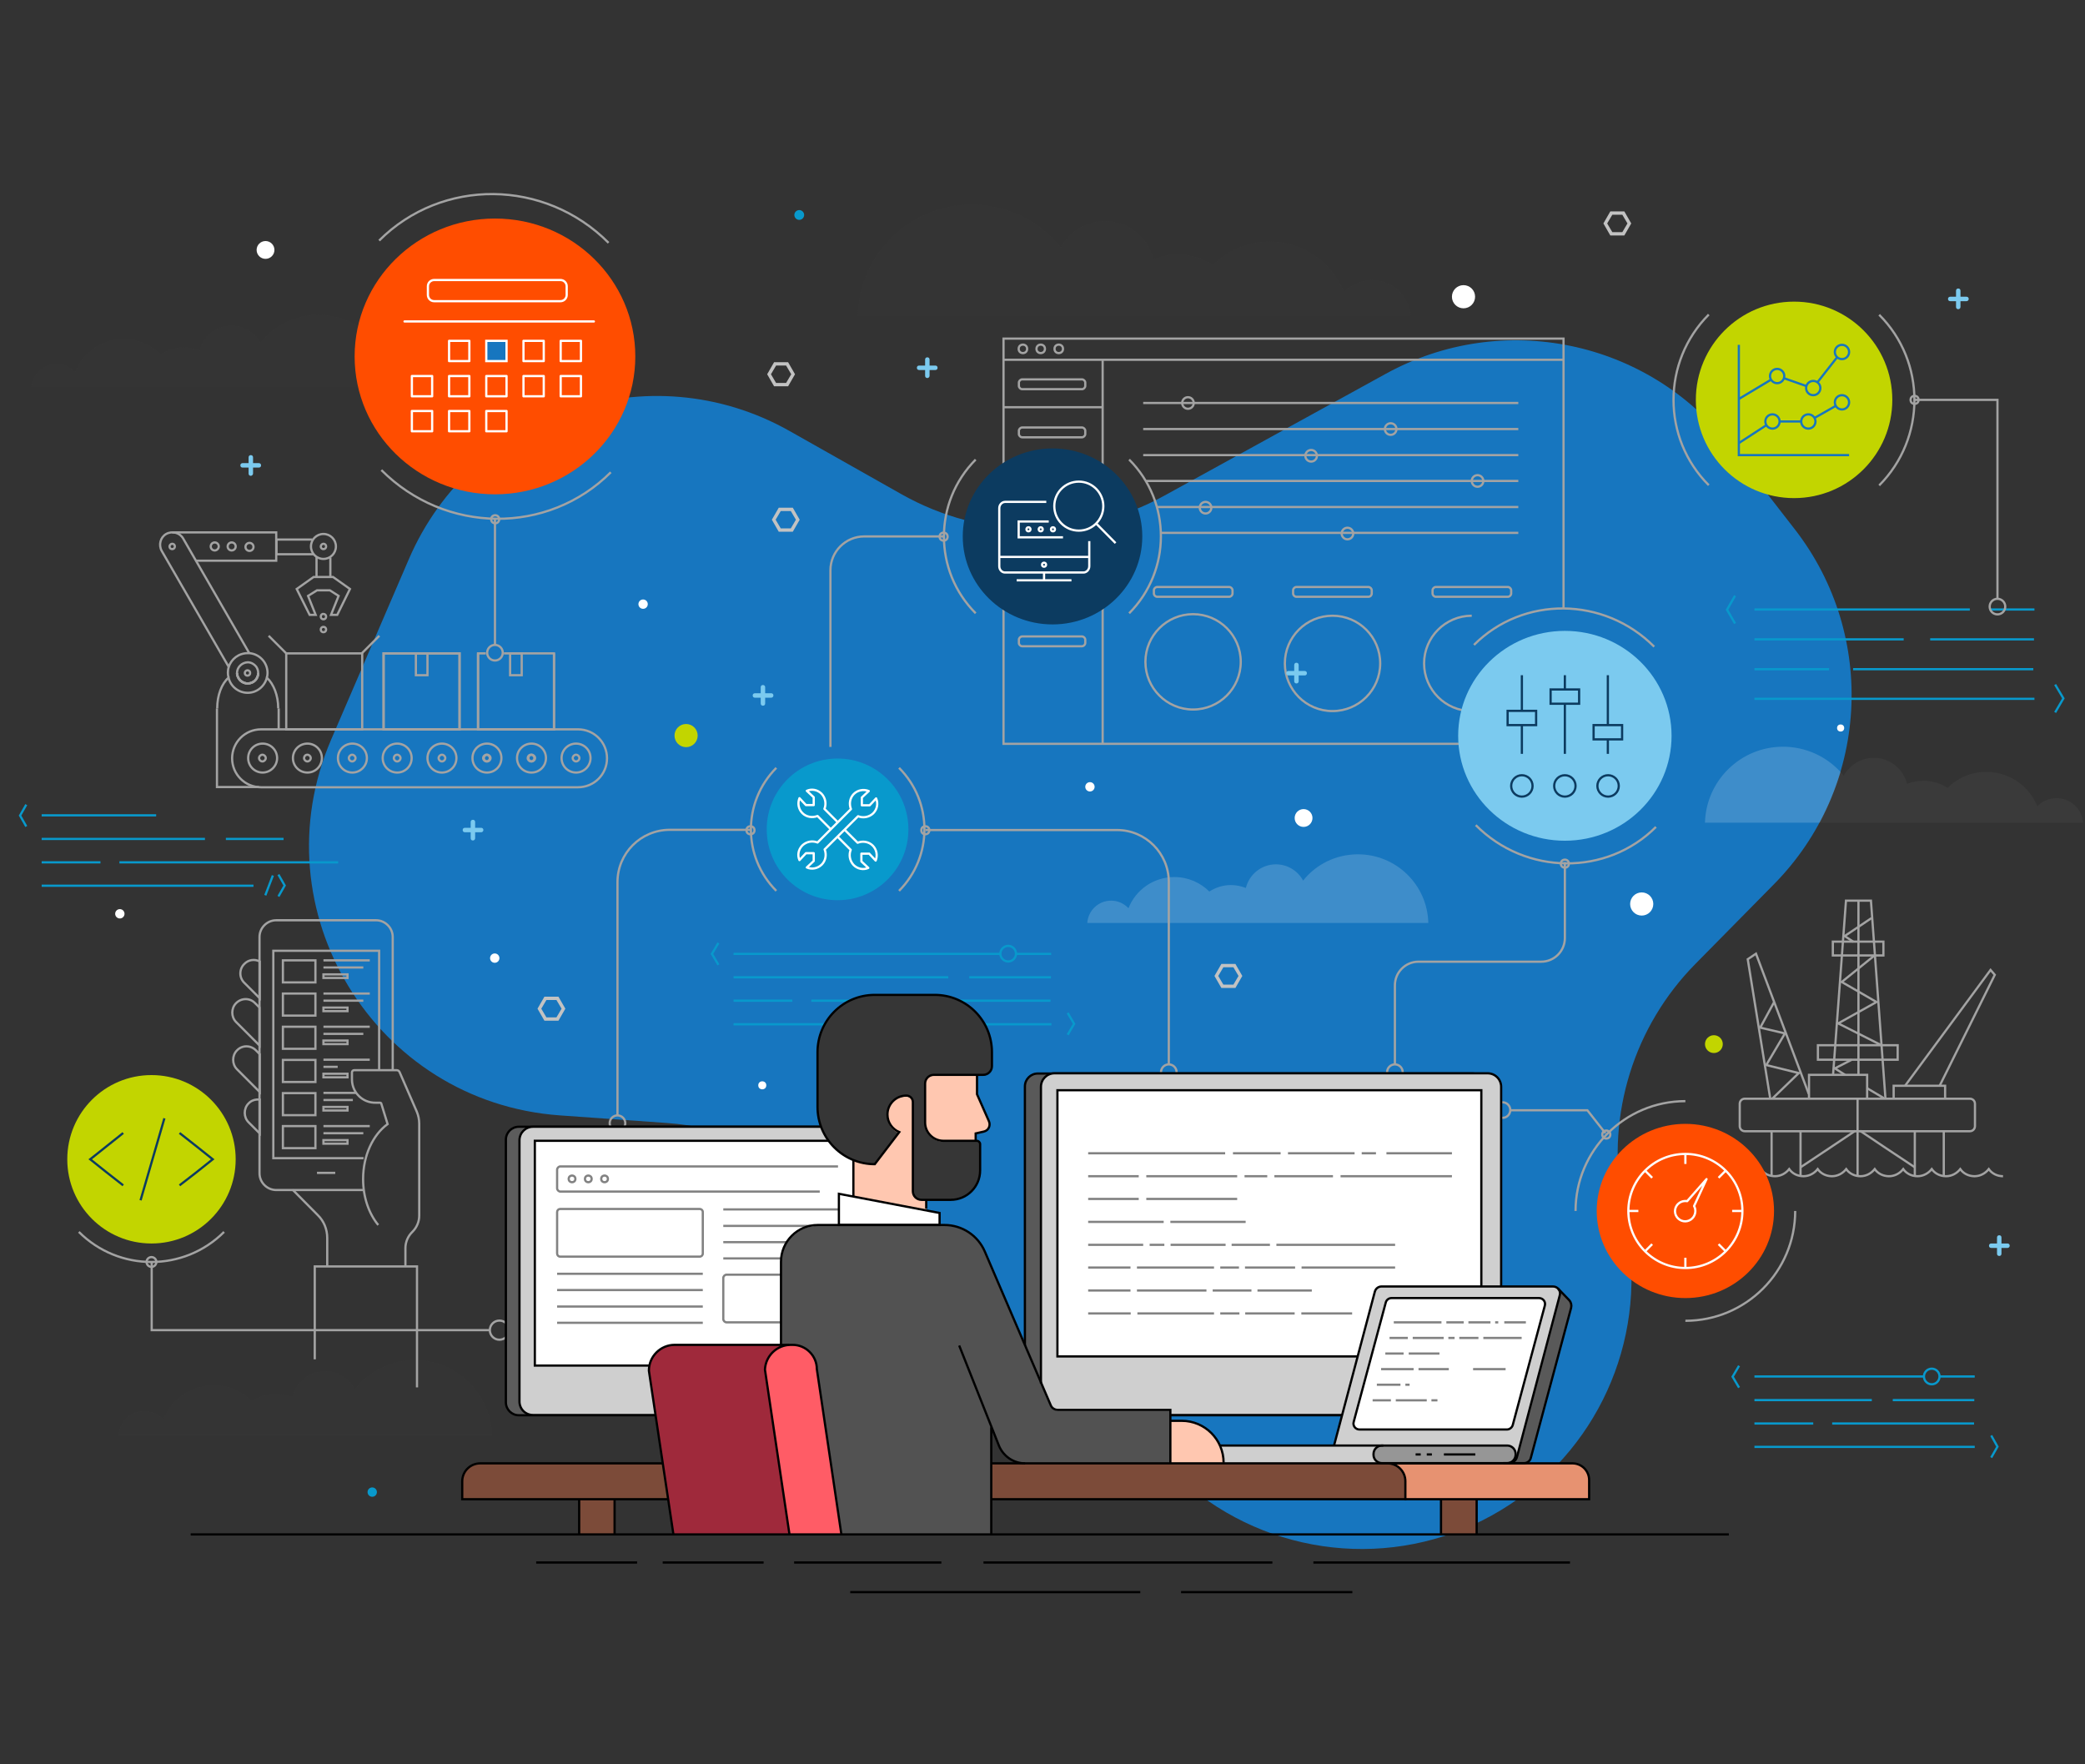 <?xml version="1.0" encoding="utf-8"?>
<!-- Generator: Adobe Illustrator 22.1.0, SVG Export Plug-In . SVG Version: 6.00 Build 0)  -->
<svg version="1.1" id="Layer_06" xmlns="http://www.w3.org/2000/svg" xmlns:xlink="http://www.w3.org/1999/xlink" x="0px" y="0px"
	 viewBox="0 0 936 792" style="enable-background:new 0 0 936 792;" xml:space="preserve">
<rect x="0" y="0" width="936" height="792" fill="#333333" stroke="none"/>
<style type="text/css">
	.st0{fill:#1776BF;}
	.st1{opacity:0.17;fill:#3B3B3B;}
	.st2{opacity:0.17;fill:#FFFFFF;}
	.st3{opacity:0.17;fill:#606060;}
	.st4{fill:none;stroke:#A3A3A3;}
	.st5{fill:#C2D500;}
	.st6{fill:#0899CC;}
	.st7{fill:none;stroke:#000000;stroke-miterlimit:10;}
	.st8{fill:none;stroke:#1776BF;stroke-miterlimit:10;}
	.st9{fill:none;stroke:#FFFFFF;stroke-linejoin:round;stroke-miterlimit:10;}
	.st10{fill:none;stroke:#0C3B60;stroke-miterlimit:10;}
	.st11{fill:none;stroke:#0899CC;stroke-miterlimit:10;}
	.st12{fill:#0C3B60;}
	.st13{fill:none;stroke:#FFFFFF;stroke-miterlimit:10;}
	.st14{fill:#7BCAEF;}
	.st15{fill:#FF4D00;}
	.st16{fill:none;stroke:#FFFFFF;stroke-linecap:round;stroke-linejoin:round;stroke-miterlimit:10;}
	.st17{fill:#1776BF;stroke:#FFFFFF;stroke-miterlimit:10;}
	.st18{fill:#FFFFFF;}
	.st19{fill:#C2C2C2;}
	.st20{fill:#FEFEFE;}
	.st21{fill:#7C4B39;}
	.st22{fill:#E79271;}
	.st23{fill:#5C5C5C;stroke:#000000;stroke-miterlimit:10;}
	.st24{fill:#CFCFCF;}
	.st25{fill:#FFC7B0;}
	.st26{fill:#363636;}
	.st27{fill:#595959;stroke:#000000;stroke-miterlimit:10;}
	.st28{fill:#595959;}
	.st29{fill:#969696;}
	.st30{fill:#525252;}
	.st31{fill:none;stroke:#FFFFFF;stroke-linecap:round;stroke-linejoin:round;}
	.st32{fill:none;}
	.st33{fill:#FF5C66;}
	.st34{fill:#9F293B;}
	.st35{fill:none;stroke:#828282;stroke-miterlimit:10;}
</style>
<path class="st0" d="M534.7,668L367.4,531.2c-19.4-15.8-43.1-25.3-68.1-27.1l-47.9-3.4c-83.2-5.9-135.7-92.2-102.7-168.8l34.8-80.8
	c28.5-66.3,108.2-93.1,171-57.6l50.1,28.3c36.6,20.7,81.3,21,118.1,0.7l99.4-54.7c52.3-28.8,117.7-15.2,154.2,31.9l29.5,38
	c37.2,48,33.2,116.1-9.5,159.3l-35.2,35.7c-27.5,27.9-39.8,67.3-33.1,105.8l2.6,14.8c8.6,49.3-14,98.7-56.8,124.6l0,0
	C630.1,704.4,574.4,700.4,534.7,668z"/>
<path class="st1" d="M385,141.8c0.7-27.7,23.3-50,51.2-50c16.2,0,30.6,7.5,40,19.2c3.8-7.1,11.2-11.8,19.8-11.8
	c10.6,0,19.4,7.3,21.9,17.1c3.3-1.4,7-2.1,10.8-2.1c5.8,0,11.3,1.7,15.8,4.7c6.5-6.5,15.5-10.5,25.4-10.5c15.2,0,28.2,9.4,33.5,22.7
	c3.2-3.4,7.7-5.4,12.6-5.4c9.2,0,16.7,7.1,17.3,16.1H385z"/>
<path class="st2" d="M641.2,414.3c-0.4-17.1-14.4-30.8-31.6-30.8c-10,0-18.9,4.6-24.6,11.8c-2.3-4.3-6.9-7.3-12.2-7.3
	c-6.5,0-12,4.5-13.5,10.6c-2.1-0.8-4.3-1.3-6.7-1.3c-3.6,0-6.9,1.1-9.7,2.9c-4-4-9.6-6.5-15.7-6.5c-9.4,0-17.4,5.8-20.6,14
	c-2-2.1-4.7-3.4-7.8-3.4c-5.7,0-10.3,4.4-10.7,10H641.2z"/>
<g>
	<path class="st3" d="M935.1,369.3c-0.4-6.2-5.6-11-11.9-11c-3.4,0-6.5,1.4-8.6,3.7c-3.6-9.1-12.5-15.5-22.9-15.5
		c-6.8,0-12.9,2.7-17.4,7.2c-3.1-2-6.8-3.2-10.8-3.2c-2.6,0-5.1,0.5-7.4,1.4c-1.6-6.7-7.7-11.7-14.9-11.7c-5.9,0-10.9,3.3-13.5,8.1
		c-0.5-0.6-0.9-1.1-1.4-1.7c-2.3,7.8-5.4,15.4-9.4,22.7H935.1z"/>
	<path class="st2" d="M800.4,335.2c-19,0-34.5,15.2-35,34.1h51.5c3.9-7.3,7-14.9,9.4-22.7C819.9,339.6,810.7,335.2,800.4,335.2z"/>
</g>
<path class="st1" d="M176.5,174c-0.4-18.1-15.2-32.7-33.5-32.7c-10.6,0-20,4.9-26.1,12.5c-2.5-4.6-7.4-7.7-13-7.7
	c-6.9,0-12.7,4.8-14.3,11.2c-2.2-0.9-4.6-1.4-7.1-1.4c-3.8,0-7.4,1.1-10.3,3.1c-4.3-4.2-10.1-6.9-16.6-6.9
	c-9.9,0-18.4,6.1-21.9,14.8c-2.1-2.2-5-3.6-8.3-3.6c-6,0-10.9,4.7-11.3,10.5H176.5z"/>
<path class="st1" d="M220.9,644.3c-0.5-18.7-15.8-33.8-34.6-33.8c-10.9,0-20.7,5.1-27,13c-2.6-4.8-7.6-8-13.4-8
	c-7.2,0-13.1,4.9-14.8,11.6c-2.3-0.9-4.7-1.4-7.3-1.4c-3.9,0-7.6,1.2-10.7,3.2c-4.4-4.4-10.5-7.1-17.2-7.1c-10.3,0-19,6.4-22.6,15.3
	c-2.1-2.3-5.2-3.7-8.5-3.7c-6.2,0-11.3,4.8-11.7,10.9H220.9z"/>
<g>
	<g>
		<polyline class="st4" points="701.9,273.1 701.9,152 450.5,152 450.5,333.9 502.4,333.9 658.5,333.9 701.9,333.9 		"/>
		<line class="st4" x1="495" y1="161.3" x2="495" y2="334.1"/>
		<line class="st4" x1="450.5" y1="161.5" x2="701.9" y2="161.5"/>
		<line class="st4" x1="450.5" y1="182.8" x2="495" y2="182.8"/>
		<line class="st4" x1="519.5" y1="227.6" x2="681.6" y2="227.6"/>
		<line class="st4" x1="521.2" y1="239.2" x2="681.6" y2="239.2"/>
		<line class="st4" x1="514.6" y1="215.9" x2="681.6" y2="215.9"/>
		<line class="st4" x1="513.2" y1="204.3" x2="681.6" y2="204.3"/>
		<line class="st4" x1="513.2" y1="192.6" x2="681.6" y2="192.6"/>
		<line class="st4" x1="513.2" y1="180.9" x2="681.6" y2="180.9"/>
		<g>
			<circle class="st4" cx="535.6" cy="297.1" r="21.4"/>
			<path class="st4" d="M551.8,267.9h-32.3c-0.8,0-1.5-0.7-1.5-1.5V265c0-0.8,0.7-1.5,1.5-1.5h32.3c0.8,0,1.5,0.7,1.5,1.5v1.4
				C553.3,267.2,552.6,267.9,551.8,267.9z"/>
		</g>
		<path class="st4" d="M485.7,174.7h-26.8c-0.8,0-1.5-0.7-1.5-1.5v-1.4c0-0.8,0.7-1.5,1.5-1.5h26.8c0.8,0,1.5,0.7,1.5,1.5v1.4
			C487.2,174,486.5,174.7,485.7,174.7z"/>
		<path class="st4" d="M485.7,196.3h-26.8c-0.8,0-1.5-0.7-1.5-1.5v-1.4c0-0.8,0.7-1.5,1.5-1.5h26.8c0.8,0,1.5,0.7,1.5,1.5v1.4
			C487.2,195.6,486.5,196.3,485.7,196.3z"/>
		<path class="st4" d="M485.7,209.7h-26.8c-0.8,0-1.5-0.7-1.5-1.5v-1.4c0-0.8,0.7-1.5,1.5-1.5h26.8c0.8,0,1.5,0.7,1.5,1.5v1.4
			C487.2,209,486.5,209.7,485.7,209.7z"/>
		<path class="st4" d="M485.7,223.1h-26.8c-0.8,0-1.5-0.7-1.5-1.5v-1.4c0-0.8,0.7-1.5,1.5-1.5h26.8c0.8,0,1.5,0.7,1.5,1.5v1.4
			C487.2,222.4,486.5,223.1,485.7,223.1z"/>
		<path class="st4" d="M485.7,249.9h-26.8c-0.8,0-1.5-0.7-1.5-1.5V247c0-0.8,0.7-1.5,1.5-1.5h26.8c0.8,0,1.5,0.7,1.5,1.5v1.4
			C487.2,249.2,486.5,249.9,485.7,249.9z"/>
		<path class="st4" d="M485.7,236.5h-26.8c-0.8,0-1.5-0.7-1.5-1.5v-1.4c0-0.8,0.7-1.5,1.5-1.5h26.8c0.8,0,1.5,0.7,1.5,1.5v1.4
			C487.2,235.8,486.5,236.5,485.7,236.5z"/>
		<path class="st4" d="M485.7,263.3h-26.8c-0.8,0-1.5-0.7-1.5-1.5v-1.4c0-0.8,0.7-1.5,1.5-1.5h26.8c0.8,0,1.5,0.7,1.5,1.5v1.4
			C487.2,262.6,486.5,263.3,485.7,263.3z"/>
		<path class="st4" d="M485.7,276.7h-26.8c-0.8,0-1.5-0.7-1.5-1.5v-1.4c0-0.8,0.7-1.5,1.5-1.5h26.8c0.8,0,1.5,0.7,1.5,1.5v1.4
			C487.2,276,486.5,276.7,485.7,276.7z"/>
		<path class="st4" d="M485.7,290.1h-26.8c-0.8,0-1.5-0.7-1.5-1.5v-1.4c0-0.8,0.7-1.5,1.5-1.5h26.8c0.8,0,1.5,0.7,1.5,1.5v1.4
			C487.2,289.4,486.5,290.1,485.7,290.1z"/>
		<g>
			<circle class="st4" cx="598.2" cy="297.8" r="21.4"/>
			<path class="st4" d="M614.3,267.9h-32.3c-0.8,0-1.5-0.7-1.5-1.5V265c0-0.8,0.7-1.5,1.5-1.5h32.3c0.8,0,1.5,0.7,1.5,1.5v1.4
				C615.8,267.2,615.2,267.9,614.3,267.9z"/>
		</g>
		<g>
			<path class="st4" d="M682.1,297.8c0,11.8-9.6,21.4-21.4,21.4s-21.4-9.6-21.4-21.4s9.6-21.4,21.4-21.4"/>
			<path class="st4" d="M676.9,267.9h-32.3c-0.8,0-1.5-0.7-1.5-1.5V265c0-0.8,0.7-1.5,1.5-1.5h32.3c0.8,0,1.5,0.7,1.5,1.5v1.4
				C678.4,267.2,677.7,267.9,676.9,267.9z"/>
		</g>
		<g>
			<circle class="st4" cx="459.2" cy="156.6" r="1.9"/>
			<circle class="st4" cx="467.2" cy="156.6" r="1.9"/>
			<circle class="st4" cx="475.3" cy="156.6" r="1.9"/>
		</g>
		<circle class="st4" cx="624.3" cy="192.6" r="2.6"/>
		<circle class="st4" cx="533.3" cy="180.9" r="2.6"/>
		<circle class="st4" cx="588.6" cy="204.6" r="2.6"/>
		<circle class="st4" cx="663.3" cy="215.9" r="2.6"/>
		<circle class="st4" cx="541.2" cy="227.9" r="2.6"/>
		<circle class="st4" cx="604.9" cy="239.5" r="2.6"/>
	</g>
</g>
<g>
	<line class="st4" x1="142.1" y1="250" x2="142.1" y2="259"/>
	<line class="st4" x1="148.3" y1="259" x2="148.3" y2="250.3"/>
	<path class="st4" d="M77.3,239C77.4,239,77.4,239,77.3,239h46.7v12.7h-36H88"/>
	<path class="st4" d="M102.7,299.4L102.7,299.4l-30.1-52.1c-1.5-2.7-0.6-6.1,2-7.6c2.7-1.5,6.1-0.6,7.6,2l29.7,51.5"/>
	<polyline class="st4" points="97.4,318 97.4,353.3 116.3,353.3 	"/>
	<line class="st4" x1="125.1" y1="327.4" x2="125.1" y2="318"/>
	<g>
		<rect x="172.2" y="293.3" class="st4" width="34.1" height="34.1"/>
		<rect x="186.7" y="293.3" class="st4" width="5.2" height="9.8"/>
		<rect x="172.2" y="293.3" class="st4" width="34.1" height="34.1"/>
	</g>
	<g>
		<polyline class="st4" points="214.6,293.3 214.6,327.4 248.7,327.4 248.7,293.3 		"/>
		<rect x="229" y="293.3" class="st4" width="5.2" height="9.8"/>
		<polyline class="st4" points="218.1,293.3 214.6,293.3 214.6,327.4 248.7,327.4 248.7,293.3 226.2,293.3 		"/>
	</g>
	<rect x="128.5" y="293.3" class="st4" width="34.1" height="34.1"/>
	<g>
		<path class="st4" d="M117.2,327.4h142.3c7.2,0,13,5.8,13,13c0,7.2-5.8,13-13,13H117.2c-7.2,0-13-5.8-13-13
			C104.2,333.2,110,327.4,117.2,327.4z"/>
	</g>
	<g>
		<path class="st4" d="M225.1,340.3c0-3.6-2.9-6.5-6.5-6.5c-3.6,0-6.5,2.9-6.5,6.5c0,3.6,2.9,6.5,6.5,6.5
			C222.2,346.8,225.1,343.9,225.1,340.3z"/>
	</g>
	<g>
		<path class="st4" d="M204.9,340.3c0-3.6-2.9-6.5-6.5-6.5c-3.6,0-6.5,2.9-6.5,6.5c0,3.6,2.9,6.5,6.5,6.5
			C202,346.8,204.9,343.9,204.9,340.3z"/>
	</g>
	<g>
		<path class="st4" d="M184.8,340.3c0-3.6-2.9-6.5-6.5-6.5c-3.6,0-6.5,2.9-6.5,6.5c0,3.6,2.9,6.5,6.5,6.5
			C181.9,346.8,184.8,343.9,184.8,340.3z"/>
	</g>
	<g>
		<path class="st4" d="M164.7,340.3c0-3.6-2.9-6.5-6.5-6.5c-3.6,0-6.5,2.9-6.5,6.5c0,3.6,2.9,6.5,6.5,6.5
			C161.7,346.8,164.7,343.9,164.7,340.3z"/>
	</g>
	<g>
		<path class="st4" d="M144.5,340.3c0-3.6-2.9-6.5-6.5-6.5c-3.6,0-6.5,2.9-6.5,6.5c0,3.6,2.9,6.5,6.5,6.5
			C141.6,346.8,144.5,343.9,144.5,340.3z"/>
	</g>
	<g>
		<path class="st4" d="M124.4,340.3c0-3.6-2.9-6.5-6.5-6.5c-3.6,0-6.5,2.9-6.5,6.5c0,3.6,2.9,6.5,6.5,6.5
			C121.4,346.8,124.4,343.9,124.4,340.3z"/>
	</g>
	<path class="st4" d="M217.2,340.3c0,0.8,0.7,1.5,1.5,1.5c0.8,0,1.5-0.7,1.5-1.5c0-0.8-0.7-1.5-1.5-1.5
		C217.9,338.8,217.2,339.5,217.2,340.3z"/>
	<path class="st4" d="M196.9,340.3c0,0.8,0.7,1.5,1.5,1.5c0.8,0,1.5-0.7,1.5-1.5c0-0.8-0.7-1.5-1.5-1.5
		C197.6,338.8,196.9,339.5,196.9,340.3z"/>
	<g>
		<path class="st4" d="M245.1,340.3c0-3.6-2.9-6.5-6.5-6.5c-3.6,0-6.5,2.9-6.5,6.5c0,3.6,2.9,6.5,6.5,6.5
			C242.2,346.8,245.1,343.9,245.1,340.3z"/>
	</g>
	<path class="st4" d="M237.2,340.3c0,0.8,0.7,1.5,1.5,1.5c0.8,0,1.5-0.7,1.5-1.5c0-0.8-0.7-1.5-1.5-1.5
		C237.8,338.8,237.2,339.5,237.2,340.3z"/>
	<path class="st4" d="M216.9,340.3c0,0.8,0.7,1.5,1.5,1.5c0.8,0,1.5-0.7,1.5-1.5c0-0.8-0.7-1.5-1.5-1.5
		C217.6,338.8,216.9,339.5,216.9,340.3z"/>
	<g>
		<path class="st4" d="M265.1,340.3c0-3.6-2.9-6.5-6.5-6.5c-3.6,0-6.5,2.9-6.5,6.5c0,3.6,2.9,6.5,6.5,6.5
			C262.1,346.8,265.1,343.9,265.1,340.3z"/>
	</g>
	<path class="st4" d="M257.1,340.3c0,0.8,0.7,1.5,1.5,1.5c0.8,0,1.5-0.7,1.5-1.5c0-0.8-0.7-1.5-1.5-1.5
		C257.8,338.8,257.1,339.5,257.1,340.3z"/>
	<path class="st4" d="M236.9,340.3c0,0.8,0.7,1.5,1.5,1.5c0.8,0,1.5-0.7,1.5-1.5c0-0.8-0.7-1.5-1.5-1.5
		C237.5,338.8,236.9,339.5,236.9,340.3z"/>
	<path class="st4" d="M176.8,340.3c0,0.8,0.7,1.5,1.5,1.5c0.8,0,1.5-0.7,1.5-1.5c0-0.8-0.7-1.5-1.5-1.5
		C177.4,338.8,176.8,339.5,176.8,340.3z"/>
	<path class="st4" d="M156.6,340.3c0,0.8,0.7,1.5,1.5,1.5c0.8,0,1.5-0.7,1.5-1.5c0-0.8-0.7-1.5-1.5-1.5
		C157.3,338.8,156.6,339.5,156.6,340.3z"/>
	<path class="st4" d="M136.5,340.3c0,0.8,0.7,1.5,1.5,1.5c0.8,0,1.5-0.7,1.5-1.5c0-0.8-0.7-1.5-1.5-1.5
		C137.1,338.8,136.5,339.5,136.5,340.3z"/>
	<path class="st4" d="M116.3,340.3c0,0.8,0.7,1.5,1.5,1.5c0.8,0,1.5-0.7,1.5-1.5c0-0.8-0.7-1.5-1.5-1.5
		C117,338.8,116.3,339.5,116.3,340.3z"/>
	<path class="st4" d="M115.9,302.2c-0.1,2.6-2.1,4.6-4.7,4.6c-1.9,0-3.5-1.1-4.3-2.7c-0.3-0.6-0.4-1.2-0.5-1.9"/>
	<path class="st4" d="M124.9,318c0-5.9-2.1-11-5.1-13.8c-1,3.9-4.5,6.8-8.6,6.8c-4.2,0-7.7-2.9-8.6-6.8c-3.1,2.7-5.1,7.9-5.1,13.8"
		/>
	<path class="st4" d="M106.4,302.2c0,0.7,0.2,1.3,0.5,1.9c0.8,1.6,2.4,2.7,4.3,2.7c2.6,0,4.7-2,4.7-4.6"/>
	<path class="st4" d="M119.8,304.2c0.2-0.7,0.3-1.4,0.3-2.1c0-4.7-3.6-8.5-8.1-8.9c-0.3,0-0.5,0-0.8,0c-4,0-7.4,2.6-8.5,6.2v0
		c-0.3,0.8-0.4,1.7-0.4,2.6c0,0.7,0.1,1.5,0.3,2.1"/>
	<polyline class="st4" points="140.8,248.8 124.1,248.8 124.1,242.2 140.2,242.2 	"/>
	<path class="st4" d="M150.8,245.3c0-3.1-2.5-5.6-5.6-5.6c-3.1,0-5.6,2.5-5.6,5.6c0,3.1,2.5,5.6,5.6,5.6
		C148.3,250.9,150.8,248.4,150.8,245.3z"/>
	<line class="st4" x1="128.5" y1="293.3" x2="120.6" y2="285.4"/>
	<line class="st4" x1="170.3" y1="285.4" x2="162.4" y2="293.3"/>
	<polygon class="st4" points="149.5,259 157.1,264.4 151.4,276 148.6,276 152,267.5 148.1,265 142.3,265 138.3,267.5 141.7,276 
		139,276 133.2,264.4 140.8,259 	"/>
	<path class="st4" d="M106.4,302.1c0,0,0,0.1,0,0.1c0,0.7,0.2,1.3,0.5,1.9c0.8,1.6,2.4,2.7,4.3,2.7c2.6,0,4.7-2,4.7-4.6
		c0,0,0-0.1,0-0.1c0-1-0.3-1.9-0.8-2.7c-0.9-1.2-2.3-2.1-3.9-2.1C108.6,297.4,106.4,299.5,106.4,302.1z"/>
	<path class="st4" d="M109.9,302.1c0,0.7,0.5,1.2,1.2,1.2c0.7,0,1.2-0.5,1.2-1.2c0-0.7-0.5-1.2-1.2-1.2
		C110.5,300.9,109.9,301.4,109.9,302.1z"/>
	<path class="st4" d="M76.1,245.3c0,0.7,0.5,1.2,1.2,1.2c0.7,0,1.2-0.5,1.2-1.2c0-0.7-0.5-1.2-1.2-1.2
		C76.7,244.1,76.1,244.7,76.1,245.3z"/>
	<path class="st4" d="M144,276.8c0,0.7,0.5,1.2,1.2,1.2c0.7,0,1.2-0.5,1.2-1.2c0-0.7-0.5-1.2-1.2-1.2
		C144.5,275.5,144,276.1,144,276.8z"/>
	<path class="st4" d="M144,282.6c0,0.7,0.5,1.2,1.2,1.2c0.7,0,1.2-0.5,1.2-1.2c0-0.7-0.5-1.2-1.2-1.2
		C144.5,281.4,144,281.9,144,282.6z"/>
	<path class="st4" d="M144,245.3c0,0.7,0.5,1.2,1.2,1.2c0.7,0,1.2-0.5,1.2-1.2c0-0.7-0.5-1.2-1.2-1.2
		C144.6,244.1,144,244.7,144,245.3z"/>
	<path class="st4" d="M113.8,245.5c0-1-0.8-1.8-1.8-1.8c-1,0-1.8,0.8-1.8,1.8c0,1,0.8,1.8,1.8,1.8
		C113,247.3,113.8,246.5,113.8,245.5z"/>
	<path class="st4" d="M105.8,245.3c0-1-0.8-1.8-1.8-1.8c-1,0-1.8,0.8-1.8,1.8c0,1,0.8,1.8,1.8,1.8
		C105,247.1,105.8,246.3,105.8,245.3z"/>
	<path class="st4" d="M98.2,245.3c0-1-0.8-1.8-1.8-1.8c-1,0-1.8,0.8-1.8,1.8c0,1,0.8,1.8,1.8,1.8C97.3,247.1,98.2,246.3,98.2,245.3z
		"/>
</g>
<circle class="st5" cx="805.4" cy="179.5" r="44.1"/>
<circle class="st6" cx="376" cy="372.3" r="31.8"/>
<g>
	<g>
		<path class="st4" d="M884.3,507.8h-101c-1.3,0-2.3-1-2.3-2.3v-10c0-1.3,1-2.3,2.3-2.3h101c1.3,0,2.3,1,2.3,2.3v10
			C886.6,506.8,885.6,507.8,884.3,507.8z"/>
		<polyline class="st4" points="794.7,493.2 784.6,430.6 788.3,428.1 812,491.1 		"/>
		<polyline class="st4" points="870.8,487.3 895.5,437.6 893.6,435.4 855.3,487.3 		"/>
		<polyline class="st4" points="812.1,493.1 812.1,482.5 838.2,482.5 838.2,493.1 		"/>
		<polyline class="st4" points="850.1,493 850.1,487.4 873.2,487.4 873.2,493 		"/>
		<polyline class="st4" points="846.4,492.9 839.9,404.3 828.7,404.3 822.9,482.5 		"/>
		<rect x="822.8" y="422.7" class="st4" width="22.7" height="6.2"/>
		<rect x="816.1" y="469.2" class="st4" width="35.8" height="6.5"/>
		<line class="st4" x1="838.2" y1="488.5" x2="845.6" y2="492.9"/>
		<polyline class="st4" points="832.1,422.8 828.1,420.2 840.2,412.1 		"/>
		<polyline class="st4" points="844.4,469.1 825.2,459.4 842.4,449.8 826.8,440.8 841.4,429 		"/>
		<polyline class="st4" points="828.3,482.5 823.7,479.6 831.3,475.7 		"/>
		<line class="st4" x1="834.3" y1="404.3" x2="834.3" y2="482.4"/>
		<polyline class="st4" points="795.7,493.1 807.5,481.7 792.9,478.1 801.3,463.9 790.2,461.3 796.4,449.9 		"/>
		<line class="st4" x1="795.3" y1="527.8" x2="795.3" y2="507.6"/>
		<line class="st4" x1="808.3" y1="507.6" x2="808.3" y2="527.9"/>
		<line class="st4" x1="859.6" y1="527.9" x2="859.6" y2="507.6"/>
		<line class="st4" x1="872.6" y1="507.6" x2="872.6" y2="528"/>
		<polyline class="st4" points="859.6,524 846.8,515.5 835,507.6 		"/>
		<polyline class="st4" points="832.9,507.6 821.1,515.5 808.3,524 		"/>
		<line class="st4" x1="833.9" y1="493.1" x2="833.9" y2="527.8"/>
	</g>
	<path class="st4" d="M771.2,528c2.6,0,4.9-1.3,6.4-3.2c1.4,2,3.8,3.2,6.4,3.2c2.6,0,4.9-1.3,6.4-3.2c1.4,2,3.8,3.2,6.4,3.2
		c2.6,0,4.9-1.3,6.4-3.2c1.4,2,3.8,3.2,6.4,3.2s4.9-1.3,6.4-3.2c1.4,2,3.8,3.2,6.4,3.2c2.6,0,4.9-1.3,6.4-3.2c1.4,2,3.8,3.2,6.4,3.2
		s4.9-1.3,6.4-3.2c1.4,2,3.8,3.2,6.4,3.2c2.6,0,4.9-1.3,6.4-3.2c1.4,2,3.8,3.2,6.4,3.2c2.6,0,4.9-1.3,6.4-3.2c1.4,2,3.8,3.2,6.4,3.2
		s4.9-1.3,6.4-3.2c1.4,2,3.8,3.2,6.4,3.2c2.6,0,4.9-1.3,6.4-3.2c1.4,2,3.8,3.2,6.4,3.2"/>
</g>
<path class="st7" d="M676.5,143.8"/>
<g>
	<polyline class="st8" points="830.1,204.3 780.6,204.3 780.6,154.8 	"/>
	<circle class="st8" cx="795.7" cy="189.2" r="3.2"/>
	<line class="st8" x1="815.9" y1="171.6" x2="824.7" y2="160.4"/>
	<line class="st8" x1="800.9" y1="169.8" x2="810.9" y2="173.3"/>
	<line class="st8" x1="780.6" y1="179.1" x2="795.1" y2="170.4"/>
	<line class="st8" x1="814.6" y1="187.6" x2="824.1" y2="182.2"/>
	<line class="st8" x1="798.9" y1="189.2" x2="808.6" y2="189.2"/>
	<line class="st8" x1="780.6" y1="198.9" x2="792.9" y2="190.9"/>
	<circle class="st8" cx="797.8" cy="168.8" r="3.2"/>
	<circle class="st8" cx="814" cy="174.2" r="3.2"/>
	<circle class="st8" cx="826.9" cy="158" r="3.2"/>
	<circle class="st8" cx="826.9" cy="180.6" r="3.2"/>
	<circle class="st8" cx="811.8" cy="189.2" r="3.2"/>
</g>
<g>
	<path class="st9" d="M385.2,366.4c2.2,0.9,4.9,0.5,6.8-1.3c1.8-1.8,2.3-4.4,1.3-6.7l-2.9,3.1h-3.5V358l3.1-2.9
		c-2.2-0.9-4.9-0.5-6.7,1.3c-1.8,1.8-2.2,4.5-1.3,6.8l-15,15c-2.2-0.9-4.9-0.5-6.8,1.3c-1.8,1.8-2.3,4.4-1.3,6.6l2.9-3.1h3.5v3.5
		l-3.1,2.9c2.2,1,4.9,0.5,6.7-1.3c1.8-1.8,2.2-4.5,1.3-6.8L385.2,366.4z"/>
	<path class="st9" d="M376,375.6l5.9,5.9c-0.9,2.2-0.5,4.9,1.3,6.8c1.8,1.8,4.4,2.3,6.6,1.3l-3.1-2.9v-3.5h3.5l2.9,3.1
		c0.9-2.2,0.5-4.9-1.3-6.7c-1.8-1.8-4.5-2.2-6.8-1.3l-5.9-5.9"/>
	<path class="st9" d="M376,369l-5.9-5.9c0.9-2.2,0.5-4.9-1.3-6.8c-1.8-1.8-4.4-2.3-6.6-1.3l3.1,2.9v3.5h-3.5l-2.9-3.1
		c-0.9,2.2-0.5,4.9,1.3,6.7c1.8,1.8,4.5,2.2,6.8,1.3l5.9,5.9"/>
</g>
<circle class="st5" cx="68" cy="520.4" r="37.8"/>
<g>
	<polyline class="st10" points="55.3,532.1 47.9,526.3 40.5,520.4 47.9,514.5 55.3,508.6 	"/>
	<polyline class="st10" points="80.6,532.1 88.1,526.3 95.5,520.4 88.1,514.5 80.6,508.6 	"/>
	<line class="st10" x1="73.8" y1="502" x2="63.1" y2="538.8"/>
</g>
<g>
	<line class="st11" x1="18.7" y1="366" x2="70.1" y2="366"/>
	<line class="st11" x1="18.7" y1="397.6" x2="113.8" y2="397.6"/>
	<g>
		<line class="st11" x1="18.7" y1="387.1" x2="45.1" y2="387.1"/>
		<line class="st11" x1="53.6" y1="387.1" x2="151.8" y2="387.1"/>
	</g>
	<polyline class="st11" points="11.8,371 9,366.1 11.8,361.2 	"/>
	<g>
		<line class="st11" x1="18.7" y1="376.6" x2="92" y2="376.6"/>
		<line class="st11" x1="101.4" y1="376.6" x2="127.3" y2="376.6"/>
	</g>
	<polyline class="st11" points="125,392.6 127.8,397.5 125,402.4 	"/>
	<line class="st11" x1="122.5" y1="393" x2="119.1" y2="401.9"/>
</g>
<g>
	<g>
		<line class="st11" x1="870.7" y1="617.9" x2="886.5" y2="617.9"/>
		<line class="st11" x1="787.6" y1="617.9" x2="863.7" y2="617.9"/>
		<line class="st11" x1="787.6" y1="649.5" x2="886.5" y2="649.5"/>
		<g>
			<line class="st11" x1="787.6" y1="639" x2="814" y2="639"/>
			<line class="st11" x1="822.5" y1="639" x2="886.2" y2="639"/>
		</g>
		<polyline class="st11" points="780.7,622.9 777.8,618 780.7,613.1 		"/>
		<g>
			<line class="st11" x1="787.6" y1="628.5" x2="840.3" y2="628.5"/>
			<line class="st11" x1="849.7" y1="628.5" x2="886.3" y2="628.5"/>
		</g>
		<polyline class="st11" points="893.9,644.4 896.7,649.4 893.9,654.3 		"/>
	</g>
	<g>
		<circle class="st11" cx="867.2" cy="617.9" r="3.5"/>
	</g>
</g>
<g>
	<g>
		<line class="st11" x1="456.2" y1="428.2" x2="471.9" y2="428.2"/>
		<line class="st11" x1="329.3" y1="428.2" x2="449.1" y2="428.2"/>
		<line class="st11" x1="329.3" y1="459.8" x2="472" y2="459.8"/>
		<g>
			<line class="st11" x1="329.3" y1="449.2" x2="355.7" y2="449.2"/>
			<line class="st11" x1="364.2" y1="449.2" x2="471.6" y2="449.2"/>
		</g>
		<polyline class="st11" points="322.5,433.1 319.6,428.2 322.5,423.3 		"/>
		<g>
			<line class="st11" x1="329.3" y1="438.7" x2="425.7" y2="438.7"/>
			<line class="st11" x1="435.1" y1="438.7" x2="471.8" y2="438.7"/>
		</g>
		<polyline class="st11" points="479.3,454.7 482.2,459.6 479.3,464.5 		"/>
	</g>
	<circle class="st11" cx="452.6" cy="428.1" r="3.5"/>
</g>
<ellipse class="st12" cx="472.5" cy="240.8" rx="40.3" ry="39.5"/>
<g>
	<g>
		<path class="st13" d="M495.3,227.2c0,6.1-4.9,11-11,11c-6.1,0-11-4.9-11-11c0-6.1,4.9-11,11-11
			C490.4,216.2,495.3,221.2,495.3,227.2z"/>
		<line class="st13" x1="492.1" y1="235" x2="500.8" y2="243.8"/>
	</g>
	<g>
		<path class="st13" d="M489,242.9v11.3c0,1.5-1.2,2.8-2.6,2.8h-35.2c-1.5,0-2.6-1.3-2.6-2.8v-26.1c0-1.5,1.2-2.8,2.6-2.8h18.5"/>
		<line class="st13" x1="456.4" y1="260.5" x2="481" y2="260.5"/>
		<line class="st13" x1="468.7" y1="257" x2="468.7" y2="260.5"/>
		<circle class="st13" cx="468.7" cy="253.5" r="0.9"/>
		<line class="st13" x1="448.5" y1="250" x2="489" y2="250"/>
	</g>
	<polyline class="st13" points="477.2,241.2 457.3,241.2 457.3,234.1 470.8,234.1 	"/>
	<g>
		<circle class="st13" cx="461.7" cy="237.6" r="0.9"/>
		<circle class="st13" cx="467.2" cy="237.6" r="0.9"/>
		<circle class="st13" cx="472.7" cy="237.6" r="0.9"/>
	</g>
</g>
<g>
	<g>
		<path class="st4" d="M372.8,335.3V256c0-8.4,6.8-15.2,15.2-15.2h35.8"/>
	</g>
	<path class="st4" d="M438,275.3c-19-19-19-49.9,0-69"/>
	<path class="st4" d="M506.9,206.3c19,19,19,49.9,0,69"/>
	<circle class="st4" cx="423.6" cy="240.9" r="1.8"/>
</g>
<ellipse class="st14" cx="702.5" cy="330.3" rx="47.9" ry="47.1"/>
<g>
	<line class="st10" x1="702.5" y1="338.4" x2="702.5" y2="315.9"/>
	<line class="st10" x1="721.8" y1="338.4" x2="721.8" y2="332"/>
	<line class="st10" x1="683.2" y1="319.1" x2="683.2" y2="303.1"/>
	<line class="st10" x1="683.2" y1="338.4" x2="683.2" y2="325.5"/>
	<line class="st10" x1="721.8" y1="325.5" x2="721.8" y2="303.1"/>
	<line class="st10" x1="702.5" y1="309.5" x2="702.5" y2="303.1"/>
	<rect x="715.4" y="325.5" class="st10" width="12.8" height="6.4"/>
	<rect x="696.1" y="309.5" class="st10" width="12.8" height="6.4"/>
	<rect x="676.8" y="319.1" class="st10" width="12.8" height="6.4"/>
	<circle class="st10" cx="721.9" cy="352.8" r="4.8"/>
	<circle class="st10" cx="702.5" cy="352.8" r="4.8"/>
	<circle class="st10" cx="683.2" cy="352.8" r="4.8"/>
</g>
<g>
	<path class="st4" d="M524.7,477.8v-81.9c0-12.8-10.4-23.3-23.2-23.3h-86"/>
	<circle class="st4" cx="415.4" cy="372.7" r="1.8"/>
	<circle class="st4" cx="524.7" cy="481.3" r="3.5"/>
</g>
<g>
	<path class="st4" d="M743.4,371.2c-22.1,22.1-58.4,21.8-80.9-0.8"/>
	<path class="st4" d="M661.7,289.5c22.1-22.1,58.4-21.8,80.9,0.8"/>
	<path class="st4" d="M702.5,387v34.1c0,5.9-4.8,10.6-10.6,10.6h-55.1c-5.9,0-10.6,4.8-10.6,10.6v35.4"/>
	<circle class="st4" cx="626.2" cy="481.3" r="3.5"/>
	<circle class="st4" cx="702.5" cy="387.7" r="1.8"/>
</g>
<ellipse class="st15" cx="222.2" cy="160" rx="63" ry="61.9"/>
<g>
	<g>
		<g>
			<g>
				<g>
					<g>
						<rect x="218.3" y="168.8" class="st16" width="9.1" height="9.1"/>
					</g>
				</g>
			</g>
		</g>
	</g>
	<g>
		<g>
			<g>
				<g>
					<g>
						<rect x="201.6" y="168.8" class="st16" width="9.1" height="9.1"/>
					</g>
				</g>
			</g>
		</g>
	</g>
	<g>
		<g>
			<g>
				<g>
					<g>
						<rect x="184.9" y="168.8" class="st16" width="9.1" height="9.1"/>
					</g>
				</g>
			</g>
		</g>
	</g>
	<g>
		<g>
			<g>
				<g>
					<g>
						<rect x="235" y="168.8" class="st16" width="9.1" height="9.1"/>
					</g>
				</g>
			</g>
		</g>
	</g>
	<g>
		<g>
			<g>
				<g>
					<g>
						<rect x="251.7" y="168.8" class="st16" width="9.1" height="9.1"/>
					</g>
				</g>
			</g>
		</g>
	</g>
	<g>
		<g>
			<g>
				<g>
					<g>
						<rect x="218.3" y="184.5" class="st16" width="9.1" height="9.1"/>
					</g>
				</g>
			</g>
		</g>
	</g>
	<g>
		<g>
			<g>
				<g>
					<g>
						<rect x="201.6" y="184.5" class="st16" width="9.1" height="9.1"/>
					</g>
				</g>
			</g>
		</g>
	</g>
	<g>
		<g>
			<g>
				<g>
					<g>
						<rect x="184.9" y="184.5" class="st16" width="9.1" height="9.1"/>
					</g>
				</g>
			</g>
		</g>
	</g>
	<g>
		<g>
			<g>
				<g>
					<g>
						<rect x="218.3" y="153" class="st17" width="9.1" height="9.1"/>
					</g>
				</g>
			</g>
		</g>
	</g>
	<g>
		<g>
			<g>
				<g>
					<g>
						<rect x="201.6" y="153" class="st16" width="9.1" height="9.1"/>
					</g>
				</g>
			</g>
		</g>
	</g>
	<g>
		<g>
			<g>
				<g>
					<g>
						<rect x="235" y="153" class="st16" width="9.1" height="9.1"/>
					</g>
				</g>
			</g>
		</g>
	</g>
	<g>
		<g>
			<g>
				<g>
					<g>
						<rect x="251.7" y="153" class="st16" width="9.1" height="9.1"/>
					</g>
				</g>
			</g>
		</g>
	</g>
	<line class="st16" x1="181.6" y1="144.3" x2="266.6" y2="144.3"/>
	<path class="st16" d="M251.6,135.2h-56.7c-1.6,0-2.8-1.3-2.8-2.8v-3.9c0-1.6,1.3-2.8,2.8-2.8h56.7c1.6,0,2.8,1.3,2.8,2.8v3.9
		C254.4,133.9,253.2,135.2,251.6,135.2z"/>
</g>
<ellipse class="st15" cx="756.6" cy="543.6" rx="39.8" ry="39.1"/>
<g>
	<path class="st16" d="M760.5,541.4l5.6-12.1l-8.7,9.9c-1.8-0.3-3.6,0.4-4.7,2c-1.4,2.1-0.8,4.9,1.3,6.3c2.1,1.4,4.9,0.8,6.3-1.3
		C761.3,544.6,761.3,542.8,760.5,541.4z"/>
	<g>
		<circle class="st13" cx="756.6" cy="543.6" r="25.6"/>
		<g>
			<line class="st13" x1="756.6" y1="518" x2="756.6" y2="522.5"/>
			<line class="st13" x1="771.5" y1="528.7" x2="774.7" y2="525.5"/>
			<line class="st13" x1="731" y1="543.6" x2="735.5" y2="543.6"/>
			<line class="st13" x1="741.7" y1="528.7" x2="738.5" y2="525.5"/>
			<line class="st13" x1="771.5" y1="558.5" x2="774.7" y2="561.7"/>
			<line class="st13" x1="782.1" y1="543.6" x2="777.6" y2="543.6"/>
			<line class="st13" x1="756.6" y1="569.1" x2="756.6" y2="564.6"/>
			<line class="st13" x1="741.7" y1="558.5" x2="738.5" y2="561.7"/>
		</g>
	</g>
</g>
<circle class="st18" cx="489.3" cy="353.2" r="2.1"/>
<circle class="st18" cx="288.7" cy="271.2" r="2.1"/>
<circle class="st18" cx="222.1" cy="430.1" r="2.1"/>
<circle class="st6" cx="167.1" cy="669.8" r="2.1"/>
<circle class="st18" cx="53.8" cy="410.2" r="2.1"/>
<circle class="st6" cx="358.8" cy="96.5" r="2.2"/>
<circle class="st18" cx="585.2" cy="367.2" r="4"/>
<circle class="st18" cx="119.2" cy="112.2" r="4"/>
<circle class="st5" cx="769.4" cy="468.7" r="4"/>
<circle class="st18" cx="657" cy="133.2" r="5.2"/>
<circle class="st5" cx="308" cy="330.2" r="5.2"/>
<circle class="st18" cx="737" cy="405.8" r="5.2"/>
<g>
	<path class="st14" d="M346.2,313.2h-7.3c-0.6,0-1-0.4-1-1s0.4-1,1-1h7.3c0.6,0,1,0.4,1,1S346.7,313.2,346.2,313.2z"/>
	<path class="st14" d="M342.5,316.8c-0.6,0-1-0.4-1-1v-7.3c0-0.6,0.4-1,1-1s1,0.4,1,1v7.3C343.5,316.4,343.1,316.8,342.5,316.8z"/>
</g>
<g>
	<path class="st14" d="M419.9,166.1h-7.3c-0.6,0-1-0.4-1-1s0.4-1,1-1h7.3c0.6,0,1,0.4,1,1S420.5,166.1,419.9,166.1z"/>
	<path class="st14" d="M416.3,169.7c-0.6,0-1-0.4-1-1v-7.3c0-0.6,0.4-1,1-1s1,0.4,1,1v7.3C417.3,169.3,416.8,169.7,416.3,169.7z"/>
</g>
<g>
	<path class="st14" d="M585.7,303.2h-7.3c-0.6,0-1-0.4-1-1s0.4-1,1-1h7.3c0.6,0,1,0.4,1,1S586.3,303.2,585.7,303.2z"/>
	<path class="st14" d="M582,306.8c-0.6,0-1-0.4-1-1v-7.3c0-0.6,0.4-1,1-1s1,0.4,1,1v7.3C583,306.4,582.6,306.8,582,306.8z"/>
</g>
<g>
	<path class="st14" d="M901.2,560.2h-7.3c-0.6,0-1-0.4-1-1s0.4-1,1-1h7.3c0.6,0,1,0.4,1,1S901.7,560.2,901.2,560.2z"/>
	<path class="st14" d="M897.5,563.8c-0.6,0-1-0.4-1-1v-7.3c0-0.6,0.4-1,1-1s1,0.4,1,1v7.3C898.5,563.4,898.1,563.8,897.5,563.8z"/>
</g>
<g>
	<path class="st14" d="M216,373.6h-7.3c-0.6,0-1-0.4-1-1s0.4-1,1-1h7.3c0.6,0,1,0.4,1,1S216.5,373.6,216,373.6z"/>
	<path class="st14" d="M212.3,377.3c-0.6,0-1-0.4-1-1v-7.3c0-0.6,0.4-1,1-1s1,0.4,1,1v7.3C213.3,376.8,212.9,377.3,212.3,377.3z"/>
</g>
<g>
	<path class="st14" d="M116.2,209.9h-7.3c-0.6,0-1-0.4-1-1s0.4-1,1-1h7.3c0.6,0,1,0.4,1,1S116.8,209.9,116.2,209.9z"/>
	<path class="st14" d="M112.6,213.6c-0.6,0-1-0.4-1-1v-7.3c0-0.6,0.4-1,1-1s1,0.4,1,1v7.3C113.6,213.1,113.1,213.6,112.6,213.6z"/>
</g>
<g>
	<path class="st14" d="M882.8,135.2h-7.3c-0.6,0-1-0.4-1-1s0.4-1,1-1h7.3c0.6,0,1,0.4,1,1S883.3,135.2,882.8,135.2z"/>
	<path class="st14" d="M879.1,138.8c-0.6,0-1-0.4-1-1v-7.3c0-0.6,0.4-1,1-1s1,0.4,1,1v7.3C880.1,138.4,879.6,138.8,879.1,138.8z"/>
</g>
<path class="st19" d="M729.2,105.7h-6.3l-3.1-5.4l3.1-5.4h6.3l3.1,5.4L729.2,105.7z M723.8,104.2h4.5l2.3-3.9l-2.3-3.9h-4.5
	l-2.3,3.9L723.8,104.2z"/>
<path class="st19" d="M355.9,238.7h-6.3l-3.1-5.4l3.1-5.4h6.3l3.1,5.4L355.9,238.7z M350.5,237.2h4.5l2.3-3.9l-2.3-3.9h-4.5
	l-2.3,3.9L350.5,237.2z"/>
<path class="st19" d="M250.7,458.2h-6.3l-3.1-5.4l3.1-5.4h6.3l3.1,5.4L250.7,458.2z M245.3,456.7h4.5l2.3-3.9l-2.3-3.9h-4.5
	l-2.3,3.9L245.3,456.7z"/>
<path class="st19" d="M554.6,443.5h-6.3l-3.1-5.4l3.1-5.4h6.3l3.1,5.4L554.6,443.5z M549.2,442h4.5l2.3-3.9l-2.3-3.9h-4.5l-2.3,3.9
	L549.2,442z"/>
<path class="st19" d="M353.8,173.4h-6.3l-3.1-5.4l3.1-5.4h6.3l3.1,5.4L353.8,173.4z M348.4,171.9h4.5l2.3-3.9l-2.3-3.9h-4.5
	l-2.3,3.9L348.4,171.9z"/>
<circle class="st20" cx="242.1" cy="625.2" r="5.2"/>
<circle class="st20" cx="826.3" cy="326.8" r="1.6"/>
<circle class="st18" cx="342.2" cy="487.2" r="1.8"/>
<g>
	<g>
		<g>
			<g>
				<path class="st4" d="M176.3,480.5v-59.9c0-4.1-3.4-7.5-7.5-7.5H124c-4.1,0-7.5,3.4-7.5,7.5v106.1c0,4.1,3.4,7.5,7.5,7.5h39.4"/>
			</g>
			<g>
				<polyline class="st4" points="170.2,480.5 170.2,426.8 122.7,426.8 122.7,519.9 163.2,519.9 				"/>
			</g>
		</g>
		<line class="st4" x1="150.5" y1="526.5" x2="142.3" y2="526.5"/>
	</g>
	<path class="st4" d="M182,568.6v-8.3c0-2.7,1.1-5.3,3-7.2l0.2-0.2c1.9-1.9,3-4.5,3-7.2v-41.3c0-1.9-0.4-3.7-1.1-5.4l-7.7-17.7
		c-0.2-0.5-0.7-0.9-1.3-0.9H159c-0.5,0-1,0.4-1,1v3.3c0.1,5.8,4.8,10.4,10.6,10.3h2c0.3,0,0.6,0.2,0.6,0.5l2.8,9.1
		c-6.6,4.8-11,14.1-11,24.7c0,8.1,2.6,15.5,6.8,20.6"/>
	<path class="st4" d="M146.9,568.5v-12.8c0-3.9-1.5-7.6-4.3-10.3l-11.2-11.3"/>
	<path class="st4" d="M109.7,432.7c-2.4,2.3-2.4,6.2,0,8.5l6.9,6.9v-16.5C114.3,430.4,111.5,430.8,109.7,432.7z"/>
	<path class="st4" d="M106,450.3c-2.3,2.3-2.3,6.2,0,8.5l10.5,10.5v-17l-2-2C112.2,447.9,108.4,447.9,106,450.3z"/>
	<path class="st4" d="M111.6,495.3c-2.3,2.3-2.3,6.2,0,8.5l5,5v-15.2C114.8,493.4,112.9,493.9,111.6,495.3z"/>
	<path class="st4" d="M106.4,471.5c-2.3,2.3-2.3,6.2,0,8.5l10.2,10.2v-17l-1.7-1.7C112.5,469.1,108.7,469.1,106.4,471.5z"/>
	<g>
		<polyline class="st4" points="141.3,610.2 141.3,568.5 187.2,568.5 187.2,622.8 		"/>
	</g>
	<g>
		<rect x="127" y="431.1" class="st4" width="14.6" height="9.9"/>
		<g>
			<line class="st4" x1="145.2" y1="431.1" x2="166" y2="431.1"/>
			<line class="st4" x1="145.2" y1="434.3" x2="163.1" y2="434.3"/>
		</g>
		<rect x="145.2" y="437.4" class="st4" width="10.8" height="1.6"/>
	</g>
	<g>
		<rect x="127" y="446" class="st4" width="14.6" height="9.9"/>
		<g>
			<line class="st4" x1="145.2" y1="446" x2="166" y2="446"/>
			<line class="st4" x1="145.2" y1="449.2" x2="163.1" y2="449.2"/>
		</g>
		<rect x="145.2" y="452.3" class="st4" width="10.8" height="1.6"/>
	</g>
	<g>
		<rect x="127" y="460.9" class="st4" width="14.6" height="9.9"/>
		<g>
			<line class="st4" x1="145.2" y1="460.9" x2="166" y2="460.9"/>
			<line class="st4" x1="145.2" y1="464.1" x2="163.1" y2="464.1"/>
		</g>
		<rect x="145.2" y="467.1" class="st4" width="10.8" height="1.6"/>
	</g>
	<g>
		<rect x="127" y="475.8" class="st4" width="14.6" height="9.9"/>
		<g>
			<line class="st4" x1="145.2" y1="475.7" x2="166" y2="475.7"/>
			<line class="st4" x1="145.2" y1="478.9" x2="151.6" y2="478.9"/>
		</g>
		<rect x="145.2" y="482" class="st4" width="10.8" height="1.6"/>
	</g>
	<g>
		<rect x="127" y="490.7" class="st4" width="14.6" height="9.9"/>
		<g>
			<line class="st4" x1="145.2" y1="490.6" x2="159.8" y2="490.6"/>
			<line class="st4" x1="145.2" y1="493.8" x2="158.4" y2="493.8"/>
		</g>
		<rect x="145.2" y="496.9" class="st4" width="10.8" height="1.6"/>
	</g>
	<g>
		<rect x="127" y="505.5" class="st4" width="14.6" height="9.9"/>
		<g>
			<line class="st4" x1="145.2" y1="505.5" x2="166" y2="505.5"/>
			<line class="st4" x1="145.2" y1="508.7" x2="163.1" y2="508.7"/>
		</g>
		<rect x="145.2" y="511.8" class="st4" width="10.8" height="1.6"/>
	</g>
</g>
<g>
	<circle class="st4" cx="224.2" cy="597.1" r="4.3"/>
	<path class="st4" d="M100.6,553c-18,18-47.2,18-65.2,0"/>
	<polyline class="st4" points="68.1,566.5 68.1,597.1 219.9,597.1 	"/>
	<circle class="st4" cx="68" cy="566.5" r="2.2"/>
</g>
<g>
	<line class="st11" x1="893.2" y1="273.6" x2="913.3" y2="273.6"/>
	<line class="st11" x1="787.6" y1="273.6" x2="884.3" y2="273.6"/>
	<line class="st11" x1="787.6" y1="313.7" x2="913.3" y2="313.7"/>
	<g>
		<line class="st11" x1="787.6" y1="300.4" x2="821.1" y2="300.4"/>
		<line class="st11" x1="831.9" y1="300.4" x2="912.8" y2="300.4"/>
	</g>
	<polyline class="st11" points="778.9,279.9 775.3,273.7 778.9,267.4 	"/>
	<g>
		<line class="st11" x1="787.6" y1="287" x2="854.6" y2="287"/>
		<line class="st11" x1="866.5" y1="287" x2="913.1" y2="287"/>
	</g>
	<polyline class="st11" points="922.6,307.3 926.3,313.5 922.6,319.8 	"/>
</g>
<path class="st4" d="M843.6,141.3c21.1,21.1,21.1,55.4,0,76.6"/>
<path class="st4" d="M767.1,217.8c-21.1-21.1-21.1-55.4,0-76.6"/>
<g>
	<polyline class="st4" points="896.7,268.7 896.7,179.5 859.5,179.5 	"/>
	<circle class="st4" cx="896.7" cy="272.3" r="3.5"/>
</g>
<circle class="st4" cx="859.5" cy="179.5" r="1.8"/>
<g>
	<path class="st4" d="M277.2,500.6V396c0-13,10.5-23.5,23.5-23.5H337"/>
	<path class="st4" d="M348.5,399.9c-15.2-15.2-15.2-39.9,0-55.2"/>
	<path class="st4" d="M403.6,344.7c15.2,15.2,15.2,39.9,0,55.2"/>
	<circle class="st4" cx="277.2" cy="504.2" r="3.5"/>
	<circle class="st4" cx="336.9" cy="372.7" r="1.8"/>
</g>
<g>
	<polyline class="st4" points="678.1,498.4 712.6,498.4 720.7,508.7 	"/>
	<circle class="st4" cx="674.5" cy="498.3" r="3.5"/>
	<g>
		<path class="st4" d="M805.9,543.6c0,27.2-22.1,49.3-49.3,49.3"/>
		<path class="st4" d="M707.3,543.6c0-27.2,22.1-49.3,49.3-49.3"/>
	</g>
	<circle class="st4" cx="721.1" cy="509.3" r="1.8"/>
</g>
<g>
	<g>
		<line class="st4" x1="222.2" y1="233.1" x2="222.2" y2="289.6"/>
		<path class="st4" d="M274.2,212c-28.2,28.2-74.3,27.8-103-1"/>
		<path class="st4" d="M170.2,108c28.2-28.2,74.3-27.8,103,1"/>
		<circle class="st4" cx="222.3" cy="233.1" r="1.8"/>
	</g>
	<circle class="st4" cx="222.2" cy="293" r="3.5"/>
</g>
<g>
	<g>
		<rect x="647" y="669.8" class="st21" width="15.9" height="19"/>
		<path class="st22" d="M611,657h94.9c4.2,0,7.5,3.4,7.5,7.5v8.6h-82.9L611,657z"/>
		<path class="st21" d="M207.5,673.1v-8c0-4.5,3.6-8.1,8.1-8.1h229.3h178c4.4,0,8,3.6,8,8v8.1h-186H207.5z"/>
		<path class="st23" d="M395.7,635.3H232.9c-3.2,0-5.8-2.6-5.8-5.8V511.6c0-3.2,2.6-5.8,5.8-5.8h162.8c3.2,0,5.8,2.6,5.8,5.8v117.9
			C401.5,632.7,398.9,635.3,395.7,635.3z"/>
		<path class="st24" d="M401.8,635.3H239c-3.2,0-5.8-2.6-5.8-5.8V511.6c0-3.2,2.6-5.8,5.8-5.8h162.8c3.2,0,5.8,2.6,5.8,5.8v117.9
			C407.6,632.7,405,635.3,401.8,635.3z"/>
		<rect x="240.1" y="512.2" class="st18" width="160.6" height="100.9"/>
		<rect x="383.1" y="484.6" class="st25" width="32.8" height="69.7"/>
		<path class="st25" d="M439.9,481.3l-6.6-8.3h-18.9v46.2H438v-10.1l3.9-0.9c2-0.6,2.9-2.8,2-4.7l-5.3-12v-10.2L439.9,481.3z"/>
		<g>
			<path class="st26" d="M438.4,512.5h-15c-4.5,0-8.2-3.7-8.2-8.2v-17.5c0-2.1,1.7-3.9,3.9-3.9h22.2c2.1,0,3.9-1.7,3.9-3.9l0-6.5
				c0-14.2-11.5-25.7-25.7-25.7h-26.9c-14.2,0-25.7,11.5-25.7,25.7v24.6c0,14.2,11.5,25.7,25.7,25.7l17-22.3v34.4
				c0,2.2,1.7,3.9,3.9,3.9h13.1c7.3,0,13.2-5.9,13.2-13.2V514C439.9,513.2,439.3,512.5,438.4,512.5z"/>
		</g>
		<path class="st25" d="M409.7,509.2h-3.3c-4.4,0-8-3.6-8-8v-0.9c0-4.4,3.6-8,8-8h0.6c1.5,0,2.7,1.2,2.7,2.7V509.2z"/>
		<path class="st27" d="M661,635.3H465.9c-3.2,0-5.8-2.6-5.8-5.8V487.7c0-3.2,2.6-5.8,5.8-5.8H661c3.2,0,5.8,2.6,5.8,5.8v141.9
			C666.7,632.7,664.1,635.3,661,635.3z"/>
		<path class="st24" d="M668.1,635.3H473.1c-3.2,0-5.8-2.6-5.8-5.8V487.7c0-3.2,2.6-5.8,5.8-5.8h195.1c3.2,0,5.8,2.6,5.8,5.8v141.9
			C673.9,632.7,671.3,635.3,668.1,635.3z"/>
		<rect x="474.7" y="489.5" class="st18" width="190.3" height="119.6"/>
		<g>
			<path class="st28" d="M683.4,580.7l-17.6,76.2h18.3c1.4,0,2.7-1,3-2.3l18.3-67.6c0.3-1.2,0-2.5-0.9-3.4c-1.5-1.4-5-5.1-5-5.1
				L683.4,580.7z"/>
		</g>
		<path class="st24" d="M677.4,656.8H601c-2.1,0-3.6-2-3-4l19.3-72.9c0.4-1.4,1.6-2.3,3-2.3h77c2.1,0,3.6,2,3,4L681.1,654
			C680.7,655.7,679.2,656.8,677.4,656.8z"/>
		<path class="st18" d="M676.6,641.9h-66.4c-1.8,0-3.1-1.7-2.6-3.4l14.4-53.8c0.3-1.2,1.4-2,2.6-2H691c1.8,0,3.1,1.7,2.6,3.4
			l-14.4,53.8C679,641.1,677.9,641.9,676.6,641.9z"/>
		<path class="st24" d="M621,656.9h-78.2c-2.2,0-4-1.8-4-4l0,0c0-2.2,1.8-4,4-4H621"/>
		<path class="st29" d="M676.6,656.9h-56.2c-2.1,0-3.8-1.7-3.8-3.8v-0.4c0-2.1,1.7-3.8,3.8-3.8h56.2c2.1,0,3.8,1.7,3.8,3.8v0.4
			C680.3,655.3,678.7,656.9,676.6,656.9z"/>
		<path class="st25" d="M519.9,656.9v-18.8h10.7c10.4,0,18.8,8.4,18.8,18.8L519.9,656.9z"/>
		<path class="st30" d="M350.6,688.8v-122c0-9.1,7.4-16.5,16.5-16.5H424c7.9,0,15,4.7,18.1,11.9l29.6,69c0.5,1.3,1.8,2.1,3.2,2.1
			h50.5V657h-64.6c-5.5,0-10.4-3.3-12.5-8.3l-3.2-7.6v48.1L350.6,688.8z"/>
		<path class="st31" d="M372.7,544.1"/>
		<path class="st31" d="M400.7,544.1"/>
		<path class="st31" d="M428.1,544.1"/>
		<path class="st31" d="M400.7,544.1"/>
		<polygon class="st18" points="421.8,550.2 376.6,550.2 376.6,536.2 421.8,544.5 		"/>
		<g>
			<path class="st32" d="M343.4,615.4l10.1,67.3l-10.1-67.8C343.4,615.1,343.4,615.2,343.4,615.4z"/>
			<path class="st33" d="M343.5,614.9l10.1,67.8l0.9,6.1h23.2l-11-74.1c0-6-4.9-10.9-10.9-10.9H355
				C348.8,603.8,343.7,608.7,343.5,614.9z"/>
			<path class="st34" d="M353.5,682.7l-10.1-67.3c0-0.2,0-0.3,0-0.5l0-0.2c0-6,4.9-10.9,10.9-10.9h-51.4h0
				c-6.4,0-11.6,5.2-11.6,11.6l11,73.4h52.1L353.5,682.7z"/>
			<polygon class="st34" points="353.5,682.7 354.4,688.8 354.4,688.8 			"/>
			<path class="st34" d="M343.4,614.7l0,0.2c0.3-6.2,5.4-11.1,11.6-11.1h-0.7C348.3,603.8,343.4,608.7,343.4,614.7z"/>
		</g>
		<rect x="260" y="669.8" class="st21" width="15.9" height="19"/>
	</g>
	<path class="st7" d="M427.7,688.7"/>
	<g>
		<line class="st7" x1="776.1" y1="688.8" x2="85.6" y2="688.8"/>
		<line class="st7" x1="240.7" y1="701.4" x2="286" y2="701.4"/>
		<line class="st7" x1="356.5" y1="701.4" x2="422.6" y2="701.4"/>
		<line class="st7" x1="441.5" y1="701.4" x2="571.2" y2="701.4"/>
		<line class="st7" x1="589.6" y1="701.4" x2="704.8" y2="701.4"/>
		<line class="st7" x1="381.7" y1="714.7" x2="511.9" y2="714.7"/>
		<line class="st7" x1="530.2" y1="714.7" x2="607.1" y2="714.7"/>
		<line class="st7" x1="297.5" y1="701.4" x2="342.8" y2="701.4"/>
	</g>
	<g>
		<g>
			<path class="st35" d="M314.1,564.1h-62.6c-0.8,0-1.4-0.6-1.4-1.4v-18.6c0-0.8,0.6-1.4,1.4-1.4h62.6c0.8,0,1.4,0.6,1.4,1.4v18.6
				C315.5,563.5,314.9,564.1,314.1,564.1z"/>
			<g>
				<line class="st35" x1="250.1" y1="571.8" x2="315.5" y2="571.8"/>
				<line class="st35" x1="250.1" y1="579.1" x2="315.5" y2="579.1"/>
				<line class="st35" x1="250.1" y1="586.5" x2="315.5" y2="586.5"/>
				<line class="st35" x1="250.1" y1="593.8" x2="315.5" y2="593.8"/>
			</g>
			<g>
				<path class="st35" d="M350.8,593.6h-24.6c-0.8,0-1.5-0.7-1.5-1.5v-18.4c0-0.8,0.7-1.5,1.5-1.5h24.6"/>
				<g>
					<line class="st35" x1="324.7" y1="542.9" x2="376.7" y2="542.9"/>
					<line class="st35" x1="324.7" y1="550.3" x2="363.7" y2="550.3"/>
					<line class="st35" x1="324.7" y1="557.6" x2="353.2" y2="557.6"/>
					<line class="st35" x1="324.7" y1="564.9" x2="350.6" y2="564.9"/>
				</g>
			</g>
			<g>
				<path class="st35" d="M368,534.9H251.6c-0.8,0-1.5-0.7-1.5-1.5v-8.3c0-0.8,0.7-1.5,1.5-1.5h124.6"/>
				<g>
					<circle class="st35" cx="256.8" cy="529.2" r="1.5"/>
					<circle class="st35" cx="264.1" cy="529.2" r="1.5"/>
					<circle class="st35" cx="271.4" cy="529.2" r="1.5"/>
				</g>
			</g>
		</g>
		<g>
			<g>
				<line class="st35" x1="622.4" y1="517.7" x2="651.8" y2="517.7"/>
				<line class="st35" x1="611.3" y1="517.7" x2="617.7" y2="517.7"/>
				<line class="st35" x1="578.2" y1="517.7" x2="608.1" y2="517.7"/>
				<line class="st35" x1="553.5" y1="517.7" x2="574.9" y2="517.7"/>
				<line class="st35" x1="488.5" y1="517.7" x2="550" y2="517.7"/>
			</g>
			<g>
				<line class="st35" x1="601.8" y1="528" x2="651.8" y2="528"/>
				<line class="st35" x1="572.1" y1="528" x2="598.4" y2="528"/>
				<line class="st35" x1="558.7" y1="528" x2="568.9" y2="528"/>
				<line class="st35" x1="514.6" y1="528" x2="555.4" y2="528"/>
				<line class="st35" x1="488.5" y1="528" x2="511.2" y2="528"/>
			</g>
			<g>
				<line class="st35" x1="584.2" y1="589.6" x2="607" y2="589.6"/>
				<line class="st35" x1="559" y1="589.6" x2="581.2" y2="589.6"/>
				<line class="st35" x1="547.8" y1="589.6" x2="556.4" y2="589.6"/>
				<line class="st35" x1="510.6" y1="589.6" x2="545" y2="589.6"/>
				<line class="st35" x1="488.5" y1="589.6" x2="507.6" y2="589.6"/>
			</g>
			<g>
				<line class="st35" x1="573" y1="558.8" x2="626.3" y2="558.8"/>
				<line class="st35" x1="552.9" y1="558.8" x2="570.1" y2="558.8"/>
				<line class="st35" x1="525.5" y1="558.8" x2="550.2" y2="558.8"/>
				<line class="st35" x1="516.1" y1="558.8" x2="522.7" y2="558.8"/>
				<line class="st35" x1="488.5" y1="558.8" x2="513.2" y2="558.8"/>
			</g>
			<g>
				<line class="st35" x1="584.3" y1="569" x2="626.3" y2="569"/>
				<line class="st35" x1="558.9" y1="569" x2="581.4" y2="569"/>
				<line class="st35" x1="547.8" y1="569" x2="556.2" y2="569"/>
				<line class="st35" x1="510.4" y1="569" x2="545" y2="569"/>
				<line class="st35" x1="488.5" y1="569" x2="507.5" y2="569"/>
			</g>
			<g>
				<line class="st35" x1="564.5" y1="579.3" x2="588.9" y2="579.3"/>
				<line class="st35" x1="544.4" y1="579.3" x2="561.8" y2="579.3"/>
				<line class="st35" x1="510.4" y1="579.3" x2="541.6" y2="579.3"/>
				<line class="st35" x1="488.5" y1="579.3" x2="507.5" y2="579.3"/>
			</g>
			<g>
				<line class="st35" x1="514.6" y1="538.2" x2="555.4" y2="538.2"/>
				<line class="st35" x1="488.5" y1="538.2" x2="511.2" y2="538.2"/>
			</g>
			<g>
				<line class="st35" x1="525.4" y1="548.5" x2="559.2" y2="548.5"/>
				<line class="st35" x1="488.5" y1="548.5" x2="522.4" y2="548.5"/>
			</g>
		</g>
		<g>
			<g>
				<line class="st35" x1="675.3" y1="593.6" x2="685" y2="593.6"/>
				<line class="st35" x1="671.2" y1="593.6" x2="672.6" y2="593.6"/>
				<line class="st35" x1="659.2" y1="593.6" x2="669.1" y2="593.6"/>
				<line class="st35" x1="649.3" y1="593.6" x2="657.1" y2="593.6"/>
				<line class="st35" x1="625.7" y1="593.6" x2="647.1" y2="593.6"/>
			</g>
			<g>
				<line class="st35" x1="665.9" y1="600.6" x2="683.1" y2="600.6"/>
				<line class="st35" x1="655.1" y1="600.6" x2="663.7" y2="600.6"/>
				<line class="st35" x1="650.2" y1="600.6" x2="653" y2="600.6"/>
				<line class="st35" x1="634.2" y1="600.6" x2="648.1" y2="600.6"/>
				<line class="st35" x1="623.8" y1="600.6" x2="632" y2="600.6"/>
			</g>
			<g>
				<line class="st35" x1="630.9" y1="621.6" x2="632.8" y2="621.6"/>
				<line class="st35" x1="618.1" y1="621.6" x2="628.7" y2="621.6"/>
			</g>
			<g>
				<line class="st35" x1="642.6" y1="628.6" x2="645.3" y2="628.6"/>
				<line class="st35" x1="626.6" y1="628.6" x2="640.5" y2="628.6"/>
				<line class="st35" x1="616.2" y1="628.6" x2="624.4" y2="628.6"/>
			</g>
			<g>
				<line class="st35" x1="632.4" y1="607.6" x2="646.2" y2="607.6"/>
				<line class="st35" x1="621.9" y1="607.6" x2="630.1" y2="607.6"/>
			</g>
			<g>
				<line class="st35" x1="636.8" y1="614.6" x2="650.4" y2="614.6"/>
				<line class="st35" x1="620" y1="614.6" x2="634.6" y2="614.6"/>
				<line class="st35" x1="661.3" y1="614.6" x2="675.9" y2="614.6"/>
			</g>
		</g>
	</g>
	<line class="st7" x1="646.9" y1="688.7" x2="646.9" y2="672.9"/>
	<line class="st7" x1="662.9" y1="672.9" x2="662.9" y2="688.7"/>
	<path class="st7" d="M623.9,656.9h82c4.2,0,7.5,3.4,7.5,7.5v8.6h-82.9"/>
	<path class="st7" d="M300.1,673h-92.6v-8c0-4.5,3.6-8.1,8.1-8.1h81.8"/>
	<path class="st7" d="M444.9,656.9h178c4.4,0,8,3.6,8,8v8.1h-186"/>
	<path class="st7" d="M294.3,635.2h-55c-3.4,0-6.1-2.7-6.1-6.1V511.9c0-3.4,2.7-6.1,6.1-6.1h129.1"/>
	<polyline class="st7" points="291.5,613 240.1,613 240.1,512.1 371.9,512.1 	"/>
	<polyline class="st7" points="525.1,635.2 557.5,635.2 595,635.2 602.6,635.2 	"/>
	<path class="st7" d="M467.3,621.1V487.9c0-3.4,2.7-6.1,6.1-6.1h194.4c3.4,0,6.1,2.7,6.1,6.1v89.7"/>
	<polyline class="st7" points="609.3,608.9 474.7,608.9 474.7,489.4 665,489.4 665,577.3 	"/>
	<g>
		<path class="st7" d="M674.8,656.8h9.4c1.4,0,2.7-1,3-2.3l18.1-67.4c0.3-1.2,0-2.5-0.8-3.4l-5-5.2"/>
	</g>
	<path class="st7" d="M598.9,648.8l18.3-69c0.4-1.4,1.6-2.3,3-2.3h77c2.1,0,3.6,2,3,4l-19.2,72.5c-0.4,1.7-2,2.8-3.7,2.8"/>
	<path class="st7" d="M676.5,641.7h-66.2c-1.8,0-3.1-1.7-2.6-3.4l14.4-53.6c0.3-1.2,1.4-2,2.6-2h66.2c1.8,0,3.1,1.7,2.6,3.4
		l-14.4,53.6C678.8,640.8,677.7,641.7,676.5,641.7z"/>
	<polyline class="st7" points="621,648.9 595,648.9 568.1,648.9 547.7,648.9 	"/>
	<path class="st7" d="M676.6,656.8h-56.2c-2.1,0-3.8-1.7-3.8-3.7v-0.4c0-2.1,1.7-3.8,3.8-3.8h56.2c2.1,0,3.8,1.7,3.8,3.8v0.4
		C680.3,655.2,678.6,656.8,676.6,656.8z"/>
	<g>
		<line class="st7" x1="648.2" y1="652.9" x2="662.3" y2="652.9"/>
		<line class="st7" x1="640.5" y1="652.9" x2="642.8" y2="652.9"/>
		<line class="st7" x1="635.5" y1="652.9" x2="637.8" y2="652.9"/>
	</g>
	<path class="st31" d="M372.6,544"/>
	<path class="st31" d="M400.7,544"/>
	<path class="st31" d="M428,544"/>
	<path class="st31" d="M400.7,544"/>
	<g>
		<line class="st7" x1="383.1" y1="537.2" x2="383.1" y2="520.7"/>
		<line class="st7" x1="415.8" y1="538.7" x2="415.8" y2="542.6"/>
		<path class="st7" d="M438,512.2v-3.4l3.9-0.9c2-0.6,2.9-2.8,2-4.7l-5.3-12v-8.7"/>
		<path class="st7" d="M445.3,472.3c0-14.2-11.5-25.7-25.7-25.7h-26.9c-14.2,0-25.7,11.5-25.7,25.7v24.6c0,14.2,11.5,25.7,25.7,25.7
			l11-14.4c-3.1-1.3-5.3-4.3-5.3-7.9c0-4.7,3.8-8.5,8.5-8.5c1.6,0,2.9,1.3,2.9,2.9v5.6l0,0v34.4c0,2.2,1.7,3.9,3.9,3.9h13.1
			c7.3,0,13.2-5.9,13.2-13.2v-11.8c0-0.8-0.7-1.5-1.5-1.5h-15c-4.5,0-8.2-3.7-8.2-8.2v-17.5c0-2.1,1.7-3.9,3.9-3.9h22.2
			c2.1,0,3.9-1.7,3.9-3.9L445.3,472.3z"/>
		<path class="st7" d="M525.3,637.8h5.2c10.4,0,18.8,8.4,18.8,18.8"/>
		<path class="st7" d="M430.6,604l17.9,45.1c2,4.7,6.6,7.8,11.7,7.8"/>
		<path class="st7" d="M350.6,604.1v-37.7c0-9.1,7.4-16.5,16.5-16.5H424c7.9,0,15,4.7,18.1,11.9l29.6,69c0.5,1.3,1.8,2.1,3.2,2.1
			h50.5v23.8"/>
		<polygon class="st7" points="421.8,549.9 376.6,549.9 376.6,535.9 421.8,544.5 		"/>
	</g>
	<path class="st7" d="M377.7,688.7l-11-74.1c0-6-4.9-10.9-10.9-10.9H355c-6.2,0-11.3,4.9-11.6,11.1l11,73.9"/>
	<path class="st7" d="M354.3,603.7h-51.4h0c-6.4,0-11.6,5.2-11.6,11.6l11,73.4"/>
	<line class="st7" x1="260" y1="688.7" x2="260" y2="672.9"/>
	<line class="st7" x1="275.9" y1="673.2" x2="275.9" y2="688.7"/>
	<line class="st7" x1="445" y1="640.7" x2="445" y2="688.7"/>
</g>
</svg>

